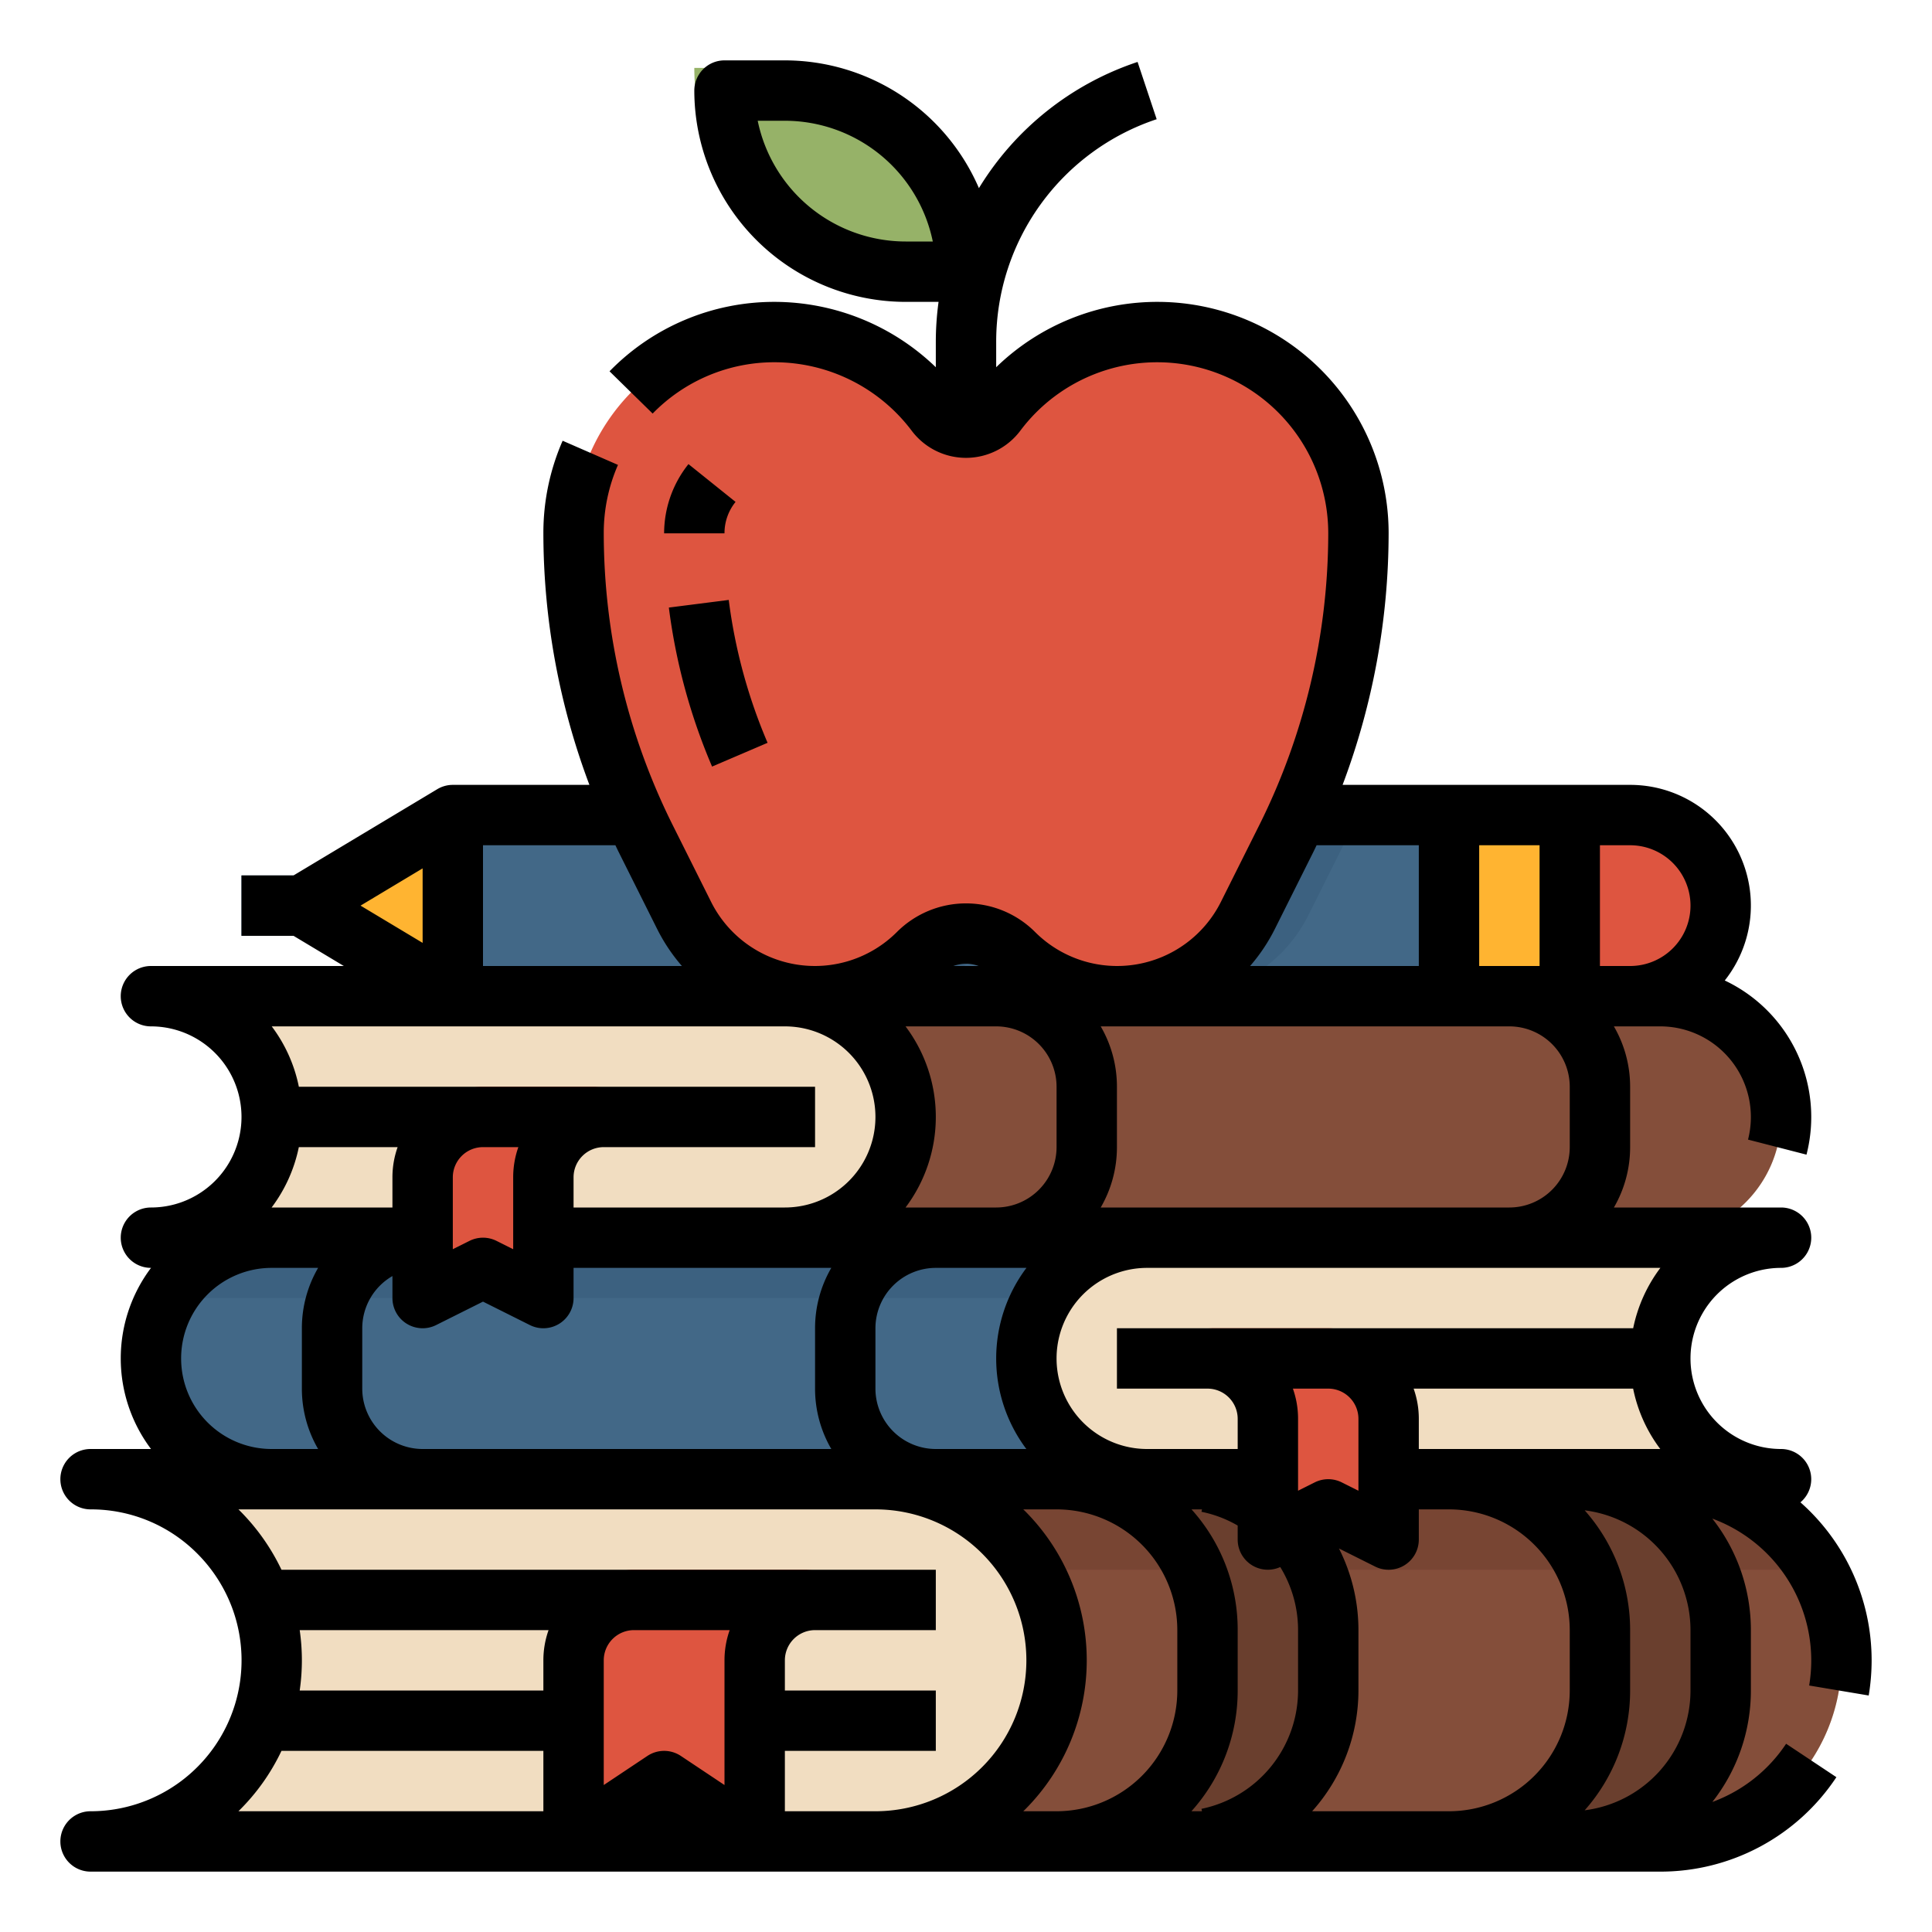 <?xml version="1.0" encoding="UTF-8"?>
<svg xmlns="http://www.w3.org/2000/svg" viewBox="0 0 512 512" width="512" height="512"><g id="Filled_outline" data-name="Filled outline"><path d="M40,486.383a1.616,1.616,0,0,1,1.055-1.509A48.163,48.163,0,0,0,65.58,464a48.067,48.067,0,0,0,0-48,48.233,48.233,0,0,0-24.53-20.885,1.611,1.611,0,0,1-1.05-1.5h0A1.612,1.612,0,0,1,41.612,392H439.153c26.6,0,49.04,21.761,48.846,48.358A48,48,0,0,1,440,488H41.617A1.617,1.617,0,0,1,40,486.383Z" style="fill:#f1ddc1"/><path d="M488,440a48,48,0,0,1-48,48H232a48.015,48.015,0,0,0,41.58-72,48.343,48.343,0,0,0-7.64-9.94A47.813,47.813,0,0,0,232,392H440a47.975,47.975,0,0,1,48,48Z" style="fill:#844e3a"/><path d="M481.58,416h-208a48.343,48.343,0,0,0-7.64-9.94A47.813,47.813,0,0,0,232,392H440A48,48,0,0,1,481.58,416Z" style="fill:#784533"/><path d="M312,488h0a40,40,0,0,0,40-40V432a40,40,0,0,0-40-40H280a40,40,0,0,1,40,40v16a40,40,0,0,1-40,40h32Z" style="fill:#6a3f2e"/><path d="M416,488h0a40,40,0,0,0,40-40V432a40,40,0,0,0-40-40H384a40,40,0,0,1,40,40v16a40,40,0,0,1-40,40h32Z" style="fill:#6a3f2e"/><path d="M200,488l-24-16-24,16V432a16,16,0,0,1,16-16h48a16,16,0,0,0-16,16Z" style="fill:#de5540"/><polygon points="384 216 384 264 120 264 88 248 88 232 120 216 384 216" style="fill:#426887"/><polygon points="120 264 88 248 88 232 120 216 120 264" style="fill:#ffb431"/><rect x="384" y="216" width="32" height="48" style="fill:#ffb431"/><path d="M416,216h16a24,24,0,0,1,24,24v0a24,24,0,0,1-24,24H416a0,0,0,0,1,0,0V216A0,0,0,0,1,416,216Z" style="fill:#de5540"/><rect x="64" y="232" width="24" height="16" style="fill:#426887"/><path d="M359.85,216q-1.395,3.1-2.93,6.16l-10.21,20.42a38.75,38.75,0,0,1-62.06,10.07,17.889,17.889,0,0,0-25.3,0,38.757,38.757,0,0,1-62.06-10.07l-10.21-20.42q-1.53-3.06-2.93-6.16Z" style="fill:#3c6180"/><path d="M464,390.99a32.006,32.006,0,0,1,0-61.98V328H72a32,32,0,0,0,0,64H464Z" style="fill:#f1ddc1"/><path d="M184,18h20a60,60,0,0,1,60,60v0a0,0,0,0,1,0,0H244a60,60,0,0,1-60-60v0A0,0,0,0,1,184,18Z" style="fill:#96b268"/><path d="M296.051,264h0a38.752,38.752,0,0,1-27.4-11.35h0a17.891,17.891,0,0,0-25.3,0h0a38.752,38.752,0,0,1-27.4,11.35h0a38.75,38.75,0,0,1-34.659-21.421l-10.209-20.417A180.741,180.741,0,0,1,152,141.333h0A53.333,53.333,0,0,1,205.333,88h0A53.335,53.335,0,0,1,248,109.333h0a10,10,0,0,0,16,0h0A53.335,53.335,0,0,1,306.667,88h0A53.333,53.333,0,0,1,360,141.333h0a180.741,180.741,0,0,1-19.081,80.829L330.71,242.579A38.75,38.75,0,0,1,296.051,264Z" style="fill:#de5540"/><path d="M336,408l16-8,16,8V368a16,16,0,0,0-16-16H320a16,16,0,0,1,16,16Z" style="fill:#de5540"/><path d="M281.37,382.63A31.9,31.9,0,0,0,304,392H72a32,32,0,1,1,0-64H304a32,32,0,0,0-22.63,54.63Z" style="fill:#426887"/><path d="M304,328a32,32,0,0,0-27.72,16h-232A32,32,0,0,1,72,328Z" style="fill:#3c6180"/><path d="M48,326.99a32.006,32.006,0,0,0,0-61.98V264H440a32,32,0,0,1,0,64H48Z" style="fill:#f1ddc1"/><path d="M472,296a32,32,0,0,0-32-32H208a32,32,0,0,1,32,32h0a32,32,0,0,1-32,32H440a32,32,0,0,0,32-32Z" style="fill:#844e3a"/><path d="M144,344l-16-8-16,8V304a16,16,0,0,1,16-16h32a16,16,0,0,0-16,16Z" style="fill:#de5540"/><path d="M477.134,398.132A8,8,0,0,0,472,384a24,24,0,0,1,0-48,8,8,0,0,0,0-16H427.7A31.793,31.793,0,0,0,432,304V288a31.793,31.793,0,0,0-4.305-16H440a24.026,24.026,0,0,1,23.244,30.006l15.494,3.988a40.022,40.022,0,0,0-21.658-46.155A31.974,31.974,0,0,0,432,208H355.8A189.792,189.792,0,0,0,368,141.333,61.3,61.3,0,0,0,264,97.318V90.6a62.121,62.121,0,0,1,42.53-59.007l-5.06-15.178a78.09,78.09,0,0,0-42.045,33.443A56.076,56.076,0,0,0,208,16H192a8,8,0,0,0-8,8,56.063,56.063,0,0,0,56,56h8.729A78.727,78.727,0,0,0,248,90.6v6.721A61.662,61.662,0,0,0,205.333,80a60.881,60.881,0,0,0-43.8,18.4l11.426,11.2A44.994,44.994,0,0,1,205.333,96,45.554,45.554,0,0,1,241.6,114.134a18,18,0,0,0,28.8,0,45.334,45.334,0,0,1,81.6,27.2,173.625,173.625,0,0,1-18.236,77.251L323.555,239a30.75,30.75,0,0,1-49.247,7.992,25.89,25.89,0,0,0-36.616,0A30.75,30.75,0,0,1,188.445,239l-10.209-20.417A173.625,173.625,0,0,1,160,141.333a45,45,0,0,1,3.769-18.13L149.106,116.8A60.916,60.916,0,0,0,144,141.333,189.792,189.792,0,0,0,156.2,208H120a8,8,0,0,0-4.116,1.14L77.784,232H64v16H77.784l13.333,8H40a8,8,0,0,0,0,16,24,24,0,0,1,0,48,8,8,0,0,0,0,16h.022a39.912,39.912,0,0,0,0,48H24a8,8,0,0,0,0,16,39.707,39.707,0,0,1,28.283,11.717,40.243,40.243,0,0,1,9.446,14.953A40,40,0,0,1,24,480a8,8,0,0,0,0,16H440a55.919,55.919,0,0,0,46.662-25.029l-13.324-8.858a39.984,39.984,0,0,1-19.545,15.425A47.745,47.745,0,0,0,464,448V432a47.75,47.75,0,0,0-10.217-29.552A40.069,40.069,0,0,1,480,440a40.511,40.511,0,0,1-.554,6.676l15.78,2.648A56.6,56.6,0,0,0,496,440,55.868,55.868,0,0,0,477.134,398.132ZM240,64a40.071,40.071,0,0,1-39.2-32H208a40.071,40.071,0,0,1,39.2,32ZM424,224h8a16,16,0,0,1,0,32h-8Zm-32,0h16v32H392Zm-54.135,22.157,10.209-20.417c.288-.576.556-1.161.838-1.74H376v32H331.289A47.193,47.193,0,0,0,337.865,246.157ZM291.7,272H400a16.019,16.019,0,0,1,16,16v16a16.019,16.019,0,0,1-16,16H291.7A31.793,31.793,0,0,0,296,304V288A31.793,31.793,0,0,0,291.7,272ZM304,336H440.019a39.845,39.845,0,0,0-7.211,16H296v16h24a8.009,8.009,0,0,1,8,8v8H304a24,24,0,0,1,0-48Zm70.624,32H432.8a39.559,39.559,0,0,0,7.19,16H376v-8A23.889,23.889,0,0,0,374.624,368ZM256,255.41a9.894,9.894,0,0,1,3.345.59h-6.69A9.894,9.894,0,0,1,256,255.41ZM239.978,272H264a16.019,16.019,0,0,1,16,16v16a16.019,16.019,0,0,1-16,16H239.978a39.912,39.912,0,0,0,0-48ZM248,336h24.022a39.968,39.968,0,0,0-.028,48H248a16.019,16.019,0,0,1-16-16V352A16.019,16.019,0,0,1,248,336ZM128,224h35.088c.282.579.55,1.164.838,1.74l10.209,20.417A47.193,47.193,0,0,0,180.711,256H128Zm-16,6.129v19.742L95.549,240ZM208,272a24,24,0,0,1,0,48H152v-8a8.009,8.009,0,0,1,8-8h56V288H79.2a39.565,39.565,0,0,0-7.19-16Zm12.305,112H112a16.019,16.019,0,0,1-16-16V352a16,16,0,0,1,8-13.835V344a8,8,0,0,0,11.578,7.155L128,344.944l12.422,6.211A8,8,0,0,0,152,344v-8h68.305A31.793,31.793,0,0,0,216,352v16A31.793,31.793,0,0,0,220.305,384ZM120,331.056V312a8.009,8.009,0,0,1,8-8h9.371A23.882,23.882,0,0,0,136,312v19.056l-4.422-2.211a8,8,0,0,0-7.156,0ZM79.192,304h26.184A23.889,23.889,0,0,0,104,312v8H71.981A39.845,39.845,0,0,0,79.192,304ZM48,360a23.991,23.991,0,0,1,24-24H84.305A31.793,31.793,0,0,0,80,352v16a31.793,31.793,0,0,0,4.305,16H72a23.991,23.991,0,0,1-24-24Zm96,120H63.182a55.825,55.825,0,0,0,11.411-16H144Zm0-40v8H79.422a55.652,55.652,0,0,0,0-16h65.954A23.889,23.889,0,0,0,144,440Zm48,0v33.052l-11.562-7.708a8,8,0,0,0-8.876,0L160,473.052V440a8.009,8.009,0,0,1,8-8h25.371A23.882,23.882,0,0,0,192,440Zm40,40H208V464h40V448H208v-8a8.009,8.009,0,0,1,8-8h32V416H74.594A56.482,56.482,0,0,0,63.6,400.406c-.137-.136-.273-.271-.411-.406H232a40,40,0,0,1,0,80Zm80-32a32.036,32.036,0,0,1-32,32h-8.825c.138-.136.283-.263.42-.4a56,56,0,0,0,.006-79.194c-.14-.139-.286-.268-.426-.406H280a32.015,32.015,0,0,1,32,32Zm32,0a32.082,32.082,0,0,1-25.592,31.36l.13.64h-2.8A47.8,47.8,0,0,0,328,448V432a47.641,47.641,0,0,0-12.236-32h2.773l-.131.642A31.581,31.581,0,0,1,328,404.287V408a7.985,7.985,0,0,0,11.281,7.281A31.923,31.923,0,0,1,344,432Zm-1.371-80H352a8.009,8.009,0,0,1,8,8v19.056l-4.422-2.211a8,8,0,0,0-7.156,0L344,395.056V376A23.882,23.882,0,0,0,342.629,368ZM416,448a32.036,32.036,0,0,1-32,32H347.73A48,48,0,0,0,360,448V432a47.893,47.893,0,0,0-5.161-21.636l9.583,4.791A8,8,0,0,0,376,408v-8h8a32.036,32.036,0,0,1,32,32Zm32,0a32.04,32.04,0,0,1-28.042,31.746A47.791,47.791,0,0,0,432,448V432a47.791,47.791,0,0,0-12.042-31.746A32.04,32.04,0,0,1,448,432ZM182.452,122.992l12.479,10.016A13.167,13.167,0,0,0,192,141.333H176A29.41,29.41,0,0,1,182.452,122.992Zm-5.2,38.019,15.871-2.022a141.593,141.593,0,0,0,10.292,37.862l-14.709,6.3A157.578,157.578,0,0,1,177.254,161.011Z"/></g></svg>
